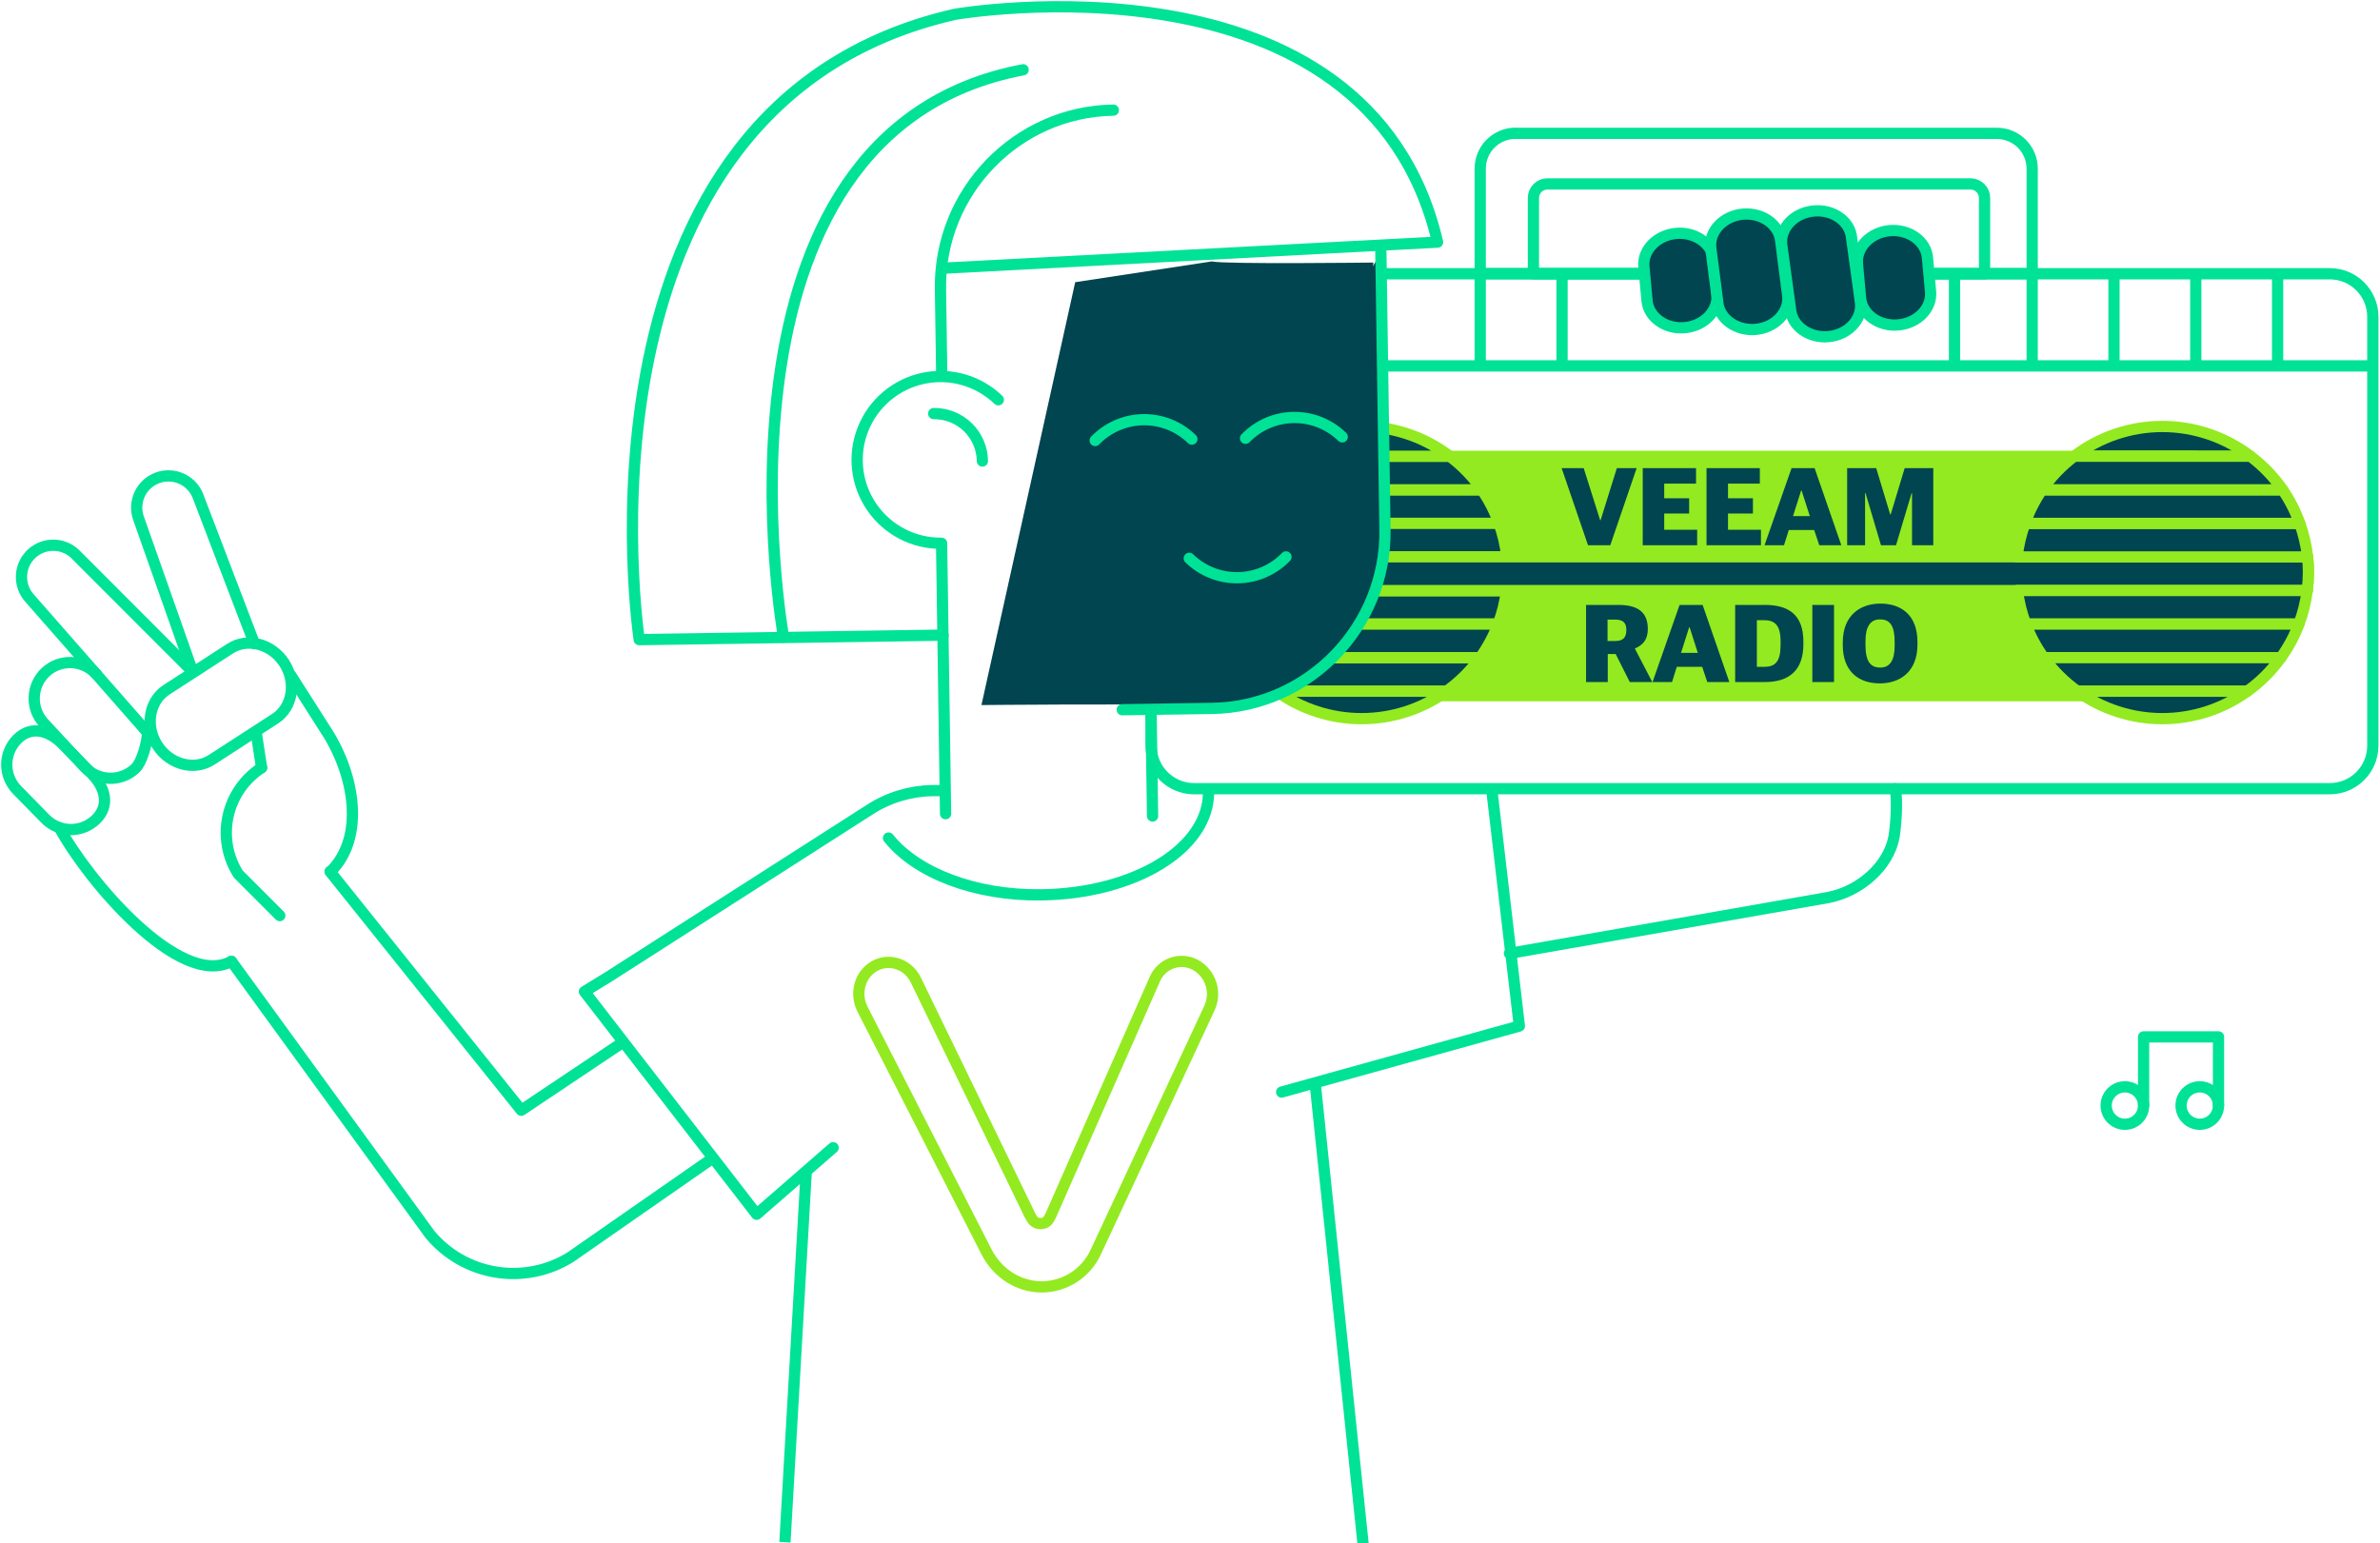 <svg width="1058" height="686" viewBox="0 0 1058 686" fill="none" xmlns="http://www.w3.org/2000/svg">
<path d="M65.601 325.719C65.471 329.819 63.281 338.719 60.071 341.719C56.99 344.605 52.889 346.15 48.67 346.013C44.45 345.876 40.458 344.069 37.571 340.989L19.471 321.459C16.599 318.352 15.067 314.239 15.208 310.01C15.348 305.781 17.149 301.778 20.221 298.869V298.869C23.303 295.982 27.406 294.437 31.627 294.574C35.848 294.711 39.842 296.518 42.731 299.599" stroke="#00E296" stroke-width="5" stroke-linecap="round" stroke-linejoin="round"/>
<path d="M42.751 364.209C39.751 367.181 35.693 368.839 31.47 368.821C27.247 368.802 23.205 367.107 20.231 364.109L7.581 351.199C4.624 348.172 2.978 344.101 3 339.869C3.023 335.637 4.712 331.584 7.701 328.589V328.589C13.931 322.399 21.831 324.709 27.981 330.949L40.641 343.869C46.801 350.109 48.981 358.019 42.751 364.209Z" stroke="#00E296" stroke-width="5" stroke-linecap="round" stroke-linejoin="round"/>
<path d="M65.601 325.719L13.221 266.019C10.703 263.25 9.387 259.594 9.563 255.854C9.74 252.115 11.393 248.599 14.161 246.079C16.927 243.56 20.581 242.243 24.319 242.417C28.056 242.592 31.571 244.243 34.091 247.009L85.671 298.649" stroke="#00E296" stroke-width="5" stroke-linecap="round" stroke-linejoin="round"/>
<path d="M896.291 254.559C896.303 257.234 896.483 259.906 896.831 262.559H1025.65C1025.99 259.906 1026.17 257.234 1026.19 254.559C1026.19 252.22 1026.06 249.883 1025.8 247.559H896.671C896.421 249.884 896.294 252.221 896.291 254.559Z" fill="#004550" stroke="#93EA20" stroke-width="5" stroke-linejoin="round"/>
<path d="M961.241 189.609C947.084 189.604 933.318 194.253 922.061 202.839H1000.41C989.158 194.254 975.395 189.606 961.241 189.609Z" fill="#004550" stroke="#93EA20" stroke-width="5" stroke-linejoin="round"/>
<path d="M868.861 121.709V162.679" stroke="#00E296" stroke-width="5" stroke-linejoin="round"/>
<path d="M903.381 121.709V162.679" stroke="#00E296" stroke-width="5" stroke-linejoin="round"/>
<path d="M939.751 121.709V162.679" stroke="#00E296" stroke-width="5" stroke-linejoin="round"/>
<path d="M976.111 121.709V162.679" stroke="#00E296" stroke-width="5" stroke-linejoin="round"/>
<path d="M1012.48 121.709V162.679" stroke="#00E296" stroke-width="5" stroke-linejoin="round"/>
<path d="M944.591 499.839C949.186 499.839 952.911 496.114 952.911 491.519C952.911 486.924 949.186 483.199 944.591 483.199C939.996 483.199 936.271 486.924 936.271 491.519C936.271 496.114 939.996 499.839 944.591 499.839Z" stroke="#00E296" stroke-width="5" stroke-linecap="round" stroke-linejoin="round"/>
<path d="M952.911 491.519V460.999H986.211V491.519" stroke="#00E296" stroke-width="5" stroke-linecap="round" stroke-linejoin="round"/>
<path d="M977.881 499.839C982.476 499.839 986.201 496.114 986.201 491.519C986.201 486.924 982.476 483.199 977.881 483.199C973.286 483.199 969.561 486.924 969.561 491.519C969.561 496.114 973.286 499.839 977.881 499.839Z" stroke="#00E296" stroke-width="5" stroke-linecap="round" stroke-linejoin="round"/>
<path d="M1035.68 121.709H530.831C520.266 121.709 511.701 130.274 511.701 140.839V331.519C511.701 342.084 520.266 350.649 530.831 350.649H1035.68C1046.25 350.649 1054.81 342.084 1054.81 331.519V140.839C1054.81 130.274 1046.25 121.709 1035.68 121.709Z" stroke="#00E296" stroke-width="5" stroke-linejoin="round"/>
<path d="M976.991 200.399H579.021V247.609H976.991V200.399Z" fill="#93EA20"/>
<path d="M976.991 262.529H579.021V311.789H976.991V262.529Z" fill="#93EA20"/>
<path d="M705.064 303.229H714.71V290.763H718.223L724.505 303.229H734.498L726.83 288.487V288.289C730.392 286.755 732.52 284.331 732.52 279.632C732.52 272.261 728.166 268.946 719.509 268.946H705.064V303.229ZM714.611 284.975V275.476H718.074C721.537 275.476 722.972 276.911 722.972 280.077C722.972 283.342 721.587 284.975 718.173 284.975H714.611ZM734.618 303.229H743.275L745.402 296.452H756.681L758.957 303.229H768.752L756.879 268.946H746.639L734.618 303.229ZM750.893 278.89H751.091L754.752 290.268H747.282L750.893 278.89ZM771.346 303.229H784.604C795.289 303.229 801.671 298.035 801.671 286.409V285.271C801.671 273.448 795.289 268.946 784.554 268.946H771.346V303.229ZM780.992 296.452V275.724H784.158C788.858 275.724 791.529 277.801 791.529 285.123V286.854C791.529 294.077 789.204 296.452 784.406 296.452H780.992ZM805.651 303.229H815.297V268.946H805.651V303.229ZM835.663 303.823C844.468 303.823 852.383 298.777 852.383 286.558V285.42C852.383 273.399 845.111 268.353 835.91 268.353C827.104 268.353 819.189 273.399 819.189 285.618V286.755C819.189 298.777 826.461 303.823 835.663 303.823ZM835.86 296.798C831.507 296.798 829.281 294.127 829.281 286.706V284.975C829.281 278.494 831.507 275.377 835.712 275.377C840.263 275.377 842.242 278.247 842.242 285.42V287.151C842.242 293.681 840.065 296.798 835.86 296.798Z" fill="#004550"/>
<path d="M544.571 277.459H666.001C667.827 272.649 669.066 267.636 669.691 262.529H540.871C541.505 267.635 542.747 272.648 544.571 277.459Z" fill="#004550" stroke="#93EA20" stroke-width="5" stroke-linejoin="round"/>
<path d="M540.331 254.559C540.348 257.234 540.528 259.906 540.871 262.559H669.691C670.039 259.906 670.219 257.234 670.231 254.559C670.228 252.221 670.101 249.884 669.851 247.559H540.721C540.463 249.883 540.333 252.22 540.331 254.559Z" fill="#004550" stroke="#93EA20" stroke-width="5" stroke-linejoin="round"/>
<path d="M567.491 307.309H643.081C648.839 303.181 653.883 298.137 658.011 292.379H552.561C556.689 298.137 561.733 303.181 567.491 307.309Z" fill="#004550" stroke="#93EA20" stroke-width="5" stroke-linejoin="round"/>
<path d="M605.281 319.509C618.849 319.511 632.074 315.243 643.081 307.309H567.491C578.495 315.241 591.716 319.51 605.281 319.509Z" fill="#004550" stroke="#93EA20" stroke-width="5" stroke-linejoin="round"/>
<path d="M552.561 292.379H658.011C661.318 287.777 664.008 282.761 666.011 277.459H544.571C546.567 282.762 549.253 287.778 552.561 292.379Z" fill="#004550" stroke="#93EA20" stroke-width="5" stroke-linejoin="round"/>
<path d="M551.791 217.759C548.621 222.385 546.066 227.404 544.191 232.689H666.381C664.506 227.404 661.952 222.385 658.781 217.759H551.791Z" fill="#004550" stroke="#93EA20" stroke-width="5" stroke-linejoin="round"/>
<path d="M644.461 202.839H566.161C560.625 207.019 555.791 212.056 551.841 217.759H658.841C654.873 212.051 650.019 207.014 644.461 202.839Z" fill="#004550" stroke="#93EA20" stroke-width="5" stroke-linejoin="round"/>
<path d="M540.721 247.609H669.851C669.293 242.515 668.128 237.506 666.381 232.689H544.161C542.425 237.508 541.27 242.516 540.721 247.609Z" fill="#004550" stroke="#93EA20" stroke-width="5" stroke-linejoin="round"/>
<path d="M605.281 189.609C591.144 189.617 577.401 194.265 566.161 202.839H644.461C633.205 194.253 619.438 189.604 605.281 189.609Z" fill="#004550" stroke="#93EA20" stroke-width="5" stroke-linejoin="round"/>
<path d="M511.701 162.679H1054.81" stroke="#00E296" stroke-width="5" stroke-linejoin="round"/>
<path d="M552.661 121.709V162.679" stroke="#00E296" stroke-width="5" stroke-linejoin="round"/>
<path d="M587.121 121.709V162.679" stroke="#00E296" stroke-width="5" stroke-linejoin="round"/>
<path d="M658.011 121.709V162.679" stroke="#00E296" stroke-width="5" stroke-linejoin="round"/>
<path d="M694.381 121.709V162.679" stroke="#00E296" stroke-width="5" stroke-linejoin="round"/>
<path d="M673.721 59.289H887.661C891.823 59.286 895.815 60.935 898.762 63.873C901.709 66.811 903.371 70.798 903.381 74.959V121.659H658.011V74.959C658.011 72.896 658.418 70.853 659.207 68.947C659.997 67.041 661.154 65.309 662.613 63.85C664.071 62.392 665.803 61.234 667.709 60.445C669.615 59.655 671.658 59.249 673.721 59.249V59.289Z" stroke="#00E296" stroke-width="5" stroke-linejoin="round"/>
<path d="M687.881 81.769H875.971C877.626 81.769 879.213 82.427 880.383 83.597C881.554 84.767 882.211 86.354 882.211 88.009V121.709H681.661V87.959C681.674 86.316 682.335 84.745 683.499 83.586C684.664 82.427 686.238 81.774 687.881 81.769V81.769Z" stroke="#00E296" stroke-width="5" stroke-linejoin="round"/>
<path d="M540.871 254.559C540.888 257.234 541.068 259.906 541.411 262.559H1025.65C1025.99 259.906 1026.17 257.234 1026.19 254.559C1026.19 252.22 1026.06 249.883 1025.8 247.559H541.261C541.003 249.883 540.873 252.22 540.871 254.559Z" fill="#004550" stroke="#93EA20" stroke-width="5" stroke-linejoin="round"/>
<path d="M705.934 242.409H715.828L727.552 208.126H718.747L711.524 231.278H711.326L704.005 208.126H694.209L705.934 242.409ZM730.258 242.409H754.448V235.533H739.805V228.31H750.887V221.533H739.805V215.003H753.954V208.126H730.258V242.409ZM758.616 242.409H782.807V235.533H768.164V228.31H779.245V221.533H768.164V215.003H782.312V208.126H758.616V242.409ZM784.402 242.409H793.059L795.186 235.632H806.465L808.741 242.409H818.536L806.663 208.126H796.423L784.402 242.409ZM800.677 218.07H800.875L804.536 229.448H797.066L800.677 218.07ZM821.13 242.409H829.094V219.208H829.292L836.169 242.409H842.847L849.773 219.257H849.971V242.409H859.42V208.126H846.706L840.473 228.755H840.275L834.041 208.126H821.13V242.409Z" fill="#004550"/>
<path d="M538.661 116.229C544.661 117.559 610.491 116.729 610.491 116.729L608.331 168.269C608.331 168.269 544.481 314.069 524.531 313.459C504.581 312.849 436.291 313.459 436.291 313.459L477.971 125.459L538.661 116.229Z" fill="#004550"/>
<path d="M443.791 177.739C439.404 173.522 434.047 170.449 428.191 168.792C422.336 167.136 416.163 166.946 410.216 168.24C404.27 169.534 398.734 172.272 394.097 176.212C389.459 180.152 385.863 185.174 383.626 190.833C381.388 196.492 380.579 202.615 381.268 208.661C381.957 214.707 384.124 220.49 387.578 225.501C391.031 230.511 395.665 234.594 401.071 237.389C406.476 240.185 412.486 241.607 418.571 241.529L420.341 361.759" stroke="#00E296" stroke-width="5" stroke-linecap="round" stroke-linejoin="round"/>
<path d="M613.851 112.199L614.331 145.099L615.671 235.459C616.301 278.539 581.671 314.309 538.811 314.949L498.871 315.539" fill="#004550"/>
<path d="M613.851 112.199L614.331 145.099L615.671 235.459C616.301 278.539 581.671 314.309 538.811 314.949L498.871 315.539" stroke="#00E296" stroke-width="5" stroke-linecap="round" stroke-linejoin="round"/>
<path d="M418.631 166.349L418.071 128.449C417.441 85.369 452.021 49.599 494.931 48.969" stroke="#00E296" stroke-width="5" stroke-linecap="round" stroke-linejoin="round"/>
<path d="M415.071 183.879C417.877 183.842 420.663 184.358 423.269 185.398C425.875 186.438 428.251 187.982 430.261 189.94C432.271 191.899 433.875 194.234 434.981 196.813C436.088 199.392 436.676 202.163 436.711 204.969" stroke="#00E296" stroke-width="5" stroke-linecap="round" stroke-linejoin="round"/>
<path d="M511.701 317.889L512.361 362.789" stroke="#00E296" stroke-width="5" stroke-linecap="round" stroke-linejoin="round"/>
<path d="M537.241 351.839C537.621 377.209 504.401 397.229 463.051 397.839C433.181 398.279 407.231 387.929 394.991 372.589" stroke="#00E296" stroke-width="5" stroke-linecap="round" stroke-linejoin="round"/>
<path d="M102.891 427.399L191.161 548.839C198.593 557.778 209.011 563.724 220.487 565.577C231.964 567.43 243.723 565.065 253.591 558.919L316.471 515.159" stroke="#00E296" stroke-width="5" stroke-linecap="round" stroke-linejoin="round"/>
<path d="M275.851 464.089L231.721 493.609L146.711 387.499" stroke="#00E296" stroke-width="5" stroke-linecap="round" stroke-linejoin="round"/>
<path d="M370.351 510.259L336.351 539.859L259.811 440.859L270.251 434.459L386.721 359.899C394.998 354.578 404.593 351.67 414.431 351.499H419.431" stroke="#00E296" stroke-width="5" stroke-linecap="round" stroke-linejoin="round"/>
<path d="M348.931 685.649L358.411 520.749" stroke="#00E296" stroke-width="5" stroke-linejoin="round"/>
<path d="M584.621 481.389L605.941 686.429" stroke="#00E296" stroke-width="5" stroke-linejoin="round"/>
<path d="M553.681 194.859C556.458 191.985 559.775 189.688 563.442 188.1C567.109 186.512 571.054 185.664 575.05 185.606C579.046 185.547 583.014 186.279 586.726 187.759C590.438 189.238 593.822 191.437 596.681 194.229" stroke="#00E296" stroke-width="5" stroke-linecap="round" stroke-linejoin="round"/>
<path d="M571.671 247.599C568.895 250.473 565.577 252.77 561.91 254.358C558.243 255.946 554.298 256.794 550.302 256.852C546.306 256.911 542.338 256.179 538.626 254.699C534.914 253.22 531.531 251.021 528.671 248.229" stroke="#00E296" stroke-width="5" stroke-linecap="round" stroke-linejoin="round"/>
<path d="M486.841 195.849C489.617 192.974 492.934 190.676 496.601 189.087C500.269 187.498 504.214 186.65 508.21 186.591C512.206 186.533 516.175 187.265 519.887 188.746C523.599 190.226 526.982 192.426 529.841 195.219" stroke="#00E296" stroke-width="5" stroke-linecap="round" stroke-linejoin="round"/>
<path d="M419.161 119.249L639.051 107.649C607.861 -25.601 424.481 6.359 424.481 6.359C248.161 46.569 284.161 284.379 284.161 284.379L419.231 282.379" stroke="#00E296" stroke-width="5" stroke-linecap="round" stroke-linejoin="round"/>
<path d="M348.321 283.279C348.321 283.279 307.991 58.799 454.811 31.029" stroke="#00E296" stroke-width="5" stroke-linecap="round" stroke-linejoin="round"/>
<path d="M129.341 300.349L145.481 325.679C157.571 344.679 162.401 372.389 146.901 387.549" stroke="#00E296" stroke-width="5" stroke-linecap="round" stroke-linejoin="round"/>
<path d="M124.371 407.059L105.941 388.629C101.086 380.97 99.45 371.704 101.388 362.846C103.326 353.987 108.682 346.251 116.291 341.319" stroke="#00E296" stroke-width="5" stroke-linecap="round" stroke-linejoin="round"/>
<path d="M126.361 294.779C131.891 303.329 130.091 314.449 122.361 319.489L94.091 337.789C86.351 342.789 75.501 339.959 69.971 331.409C64.441 322.869 66.241 311.749 73.971 306.699L102.241 288.399C109.981 283.359 120.831 286.229 126.361 294.779Z" stroke="#00E296" stroke-width="5" stroke-linecap="round" stroke-linejoin="round"/>
<path d="M114.001 326.469L116.291 341.319" stroke="#00E296" stroke-width="5" stroke-linecap="round" stroke-linejoin="round"/>
<path d="M26.411 367.979C38.811 391.079 79.851 439.879 102.891 427.399" stroke="#00E296" stroke-width="5" stroke-linecap="round" stroke-linejoin="round"/>
<path d="M85.661 298.649L61.531 230.279C60.927 228.527 60.675 226.674 60.788 224.824C60.901 222.975 61.377 221.166 62.19 219.5C63.002 217.835 64.135 216.346 65.524 215.119C66.912 213.892 68.529 212.951 70.281 212.349V212.349C72.033 211.745 73.886 211.493 75.736 211.606C77.585 211.719 79.394 212.195 81.06 213.008C82.725 213.82 84.214 214.953 85.441 216.342C86.668 217.73 87.609 219.347 88.211 221.099L113.071 286.099" stroke="#00E296" stroke-width="5" stroke-linecap="round" stroke-linejoin="round"/>
<path d="M531.431 428.999C529.858 428.149 528.126 427.634 526.343 427.487C524.561 427.34 522.768 427.563 521.077 428.144C519.385 428.725 517.833 429.65 516.517 430.861C515.201 432.071 514.15 433.542 513.431 435.179L467.201 540.179C466.121 542.429 465.201 543.989 462.591 543.999C459.981 544.009 458.991 542.459 457.811 540.209L407.041 435.539C403.481 428.539 395.311 425.869 388.791 429.489C382.271 433.109 379.861 441.699 383.421 448.669L432.931 545.569L438.551 556.569C443.481 566.209 452.931 572.179 463.221 572.149C468.311 572.099 473.28 570.587 477.535 567.793C481.79 564.999 485.153 561.04 487.221 556.389L492.371 545.389L537.651 448.159C539.222 444.77 539.454 440.912 538.3 437.359C537.147 433.805 534.693 430.819 531.431 428.999V428.999Z" stroke="#93EA20" stroke-width="5" stroke-linecap="round" stroke-linejoin="round"/>
<path d="M569.751 485.519L675.411 456.169L663.191 351.439" stroke="#00E296" stroke-width="5" stroke-linecap="round" stroke-linejoin="round"/>
<path d="M671.011 423.879L812.571 399.059C813.431 398.959 811.731 399.219 812.571 399.059C827.091 396.289 839.571 384.869 841.931 372.189C842.761 367.709 843.671 355.249 842.461 350.649" stroke="#00E296" stroke-width="5" stroke-linecap="round" stroke-linejoin="round"/>
<path d="M843.821 144.459C852.381 143.729 858.821 137.119 858.221 129.759L856.831 114.599C856.191 107.249 848.651 101.819 840.091 102.549C831.531 103.279 825.091 109.889 825.701 117.249L827.081 132.459C827.731 139.799 835.261 145.229 843.821 144.459Z" fill="#004550" stroke="#00E296" stroke-width="5" stroke-linecap="round" stroke-linejoin="round"/>
<path d="M748.891 145.679C757.451 144.949 763.891 138.339 763.281 130.979L761.901 115.819C761.251 108.469 753.721 103.039 745.161 103.769C736.601 104.499 730.161 111.109 730.771 118.469L732.161 133.629C732.801 140.979 740.331 146.459 748.891 145.679Z" fill="#004550" stroke="#00E296" stroke-width="5" stroke-linecap="round" stroke-linejoin="round"/>
<path d="M812.721 149.669C821.281 148.939 827.721 142.329 827.111 134.969L823.111 105.799C822.471 98.449 814.941 93.029 806.381 93.799C797.811 94.529 791.381 101.139 791.981 108.499L795.981 137.669C796.621 144.969 804.161 150.399 812.721 149.669Z" fill="#004550" stroke="#00E296" stroke-width="5" stroke-linecap="round" stroke-linejoin="round"/>
<path d="M780.351 146.459C788.911 145.729 795.351 139.119 794.751 131.769L791.601 107.259C790.951 99.909 783.421 94.489 774.861 95.209C766.301 95.939 759.861 102.549 760.471 109.909L763.611 134.409C764.261 141.709 771.791 147.139 780.351 146.459Z" fill="#004550" stroke="#00E296" stroke-width="5" stroke-linecap="round" stroke-linejoin="round"/>
<path d="M896.671 247.609H1025.8C1025.24 242.515 1024.08 237.506 1022.33 232.689H900.161C898.408 237.506 897.236 242.514 896.671 247.609Z" fill="#004550" stroke="#93EA20" stroke-width="5" stroke-linejoin="round"/>
<path d="M907.741 217.759C904.571 222.385 902.016 227.404 900.141 232.689H1022.33C1020.46 227.404 1017.9 222.385 1014.73 217.759H907.741Z" fill="#004550" stroke="#93EA20" stroke-width="5" stroke-linejoin="round"/>
<path d="M1000.41 202.839H922.061C916.525 207.019 911.691 212.056 907.741 217.759H1014.74C1010.79 212.055 1005.95 207.018 1000.41 202.839Z" fill="#004550" stroke="#93EA20" stroke-width="5" stroke-linejoin="round"/>
<path d="M900.521 277.459H1021.95C1023.78 272.648 1025.02 267.635 1025.65 262.529H896.831C897.456 267.636 898.695 272.649 900.521 277.459Z" fill="#004550" stroke="#93EA20" stroke-width="5" stroke-linejoin="round"/>
<path d="M908.511 292.379H1013.96C1017.27 287.779 1019.96 282.762 1021.96 277.459H900.521C902.521 282.76 905.207 287.776 908.511 292.379Z" fill="#004550" stroke="#93EA20" stroke-width="5" stroke-linejoin="round"/>
<path d="M923.441 307.309H999.031C1004.79 303.181 1009.83 298.137 1013.96 292.379H908.511C912.642 298.135 917.685 303.178 923.441 307.309Z" fill="#004550" stroke="#93EA20" stroke-width="5" stroke-linejoin="round"/>
<path d="M961.241 319.509C974.806 319.51 988.027 315.241 999.031 307.309H923.441C934.448 315.243 947.673 319.511 961.241 319.509Z" fill="#004550" stroke="#93EA20" stroke-width="5" stroke-linejoin="round"/>
</svg>
